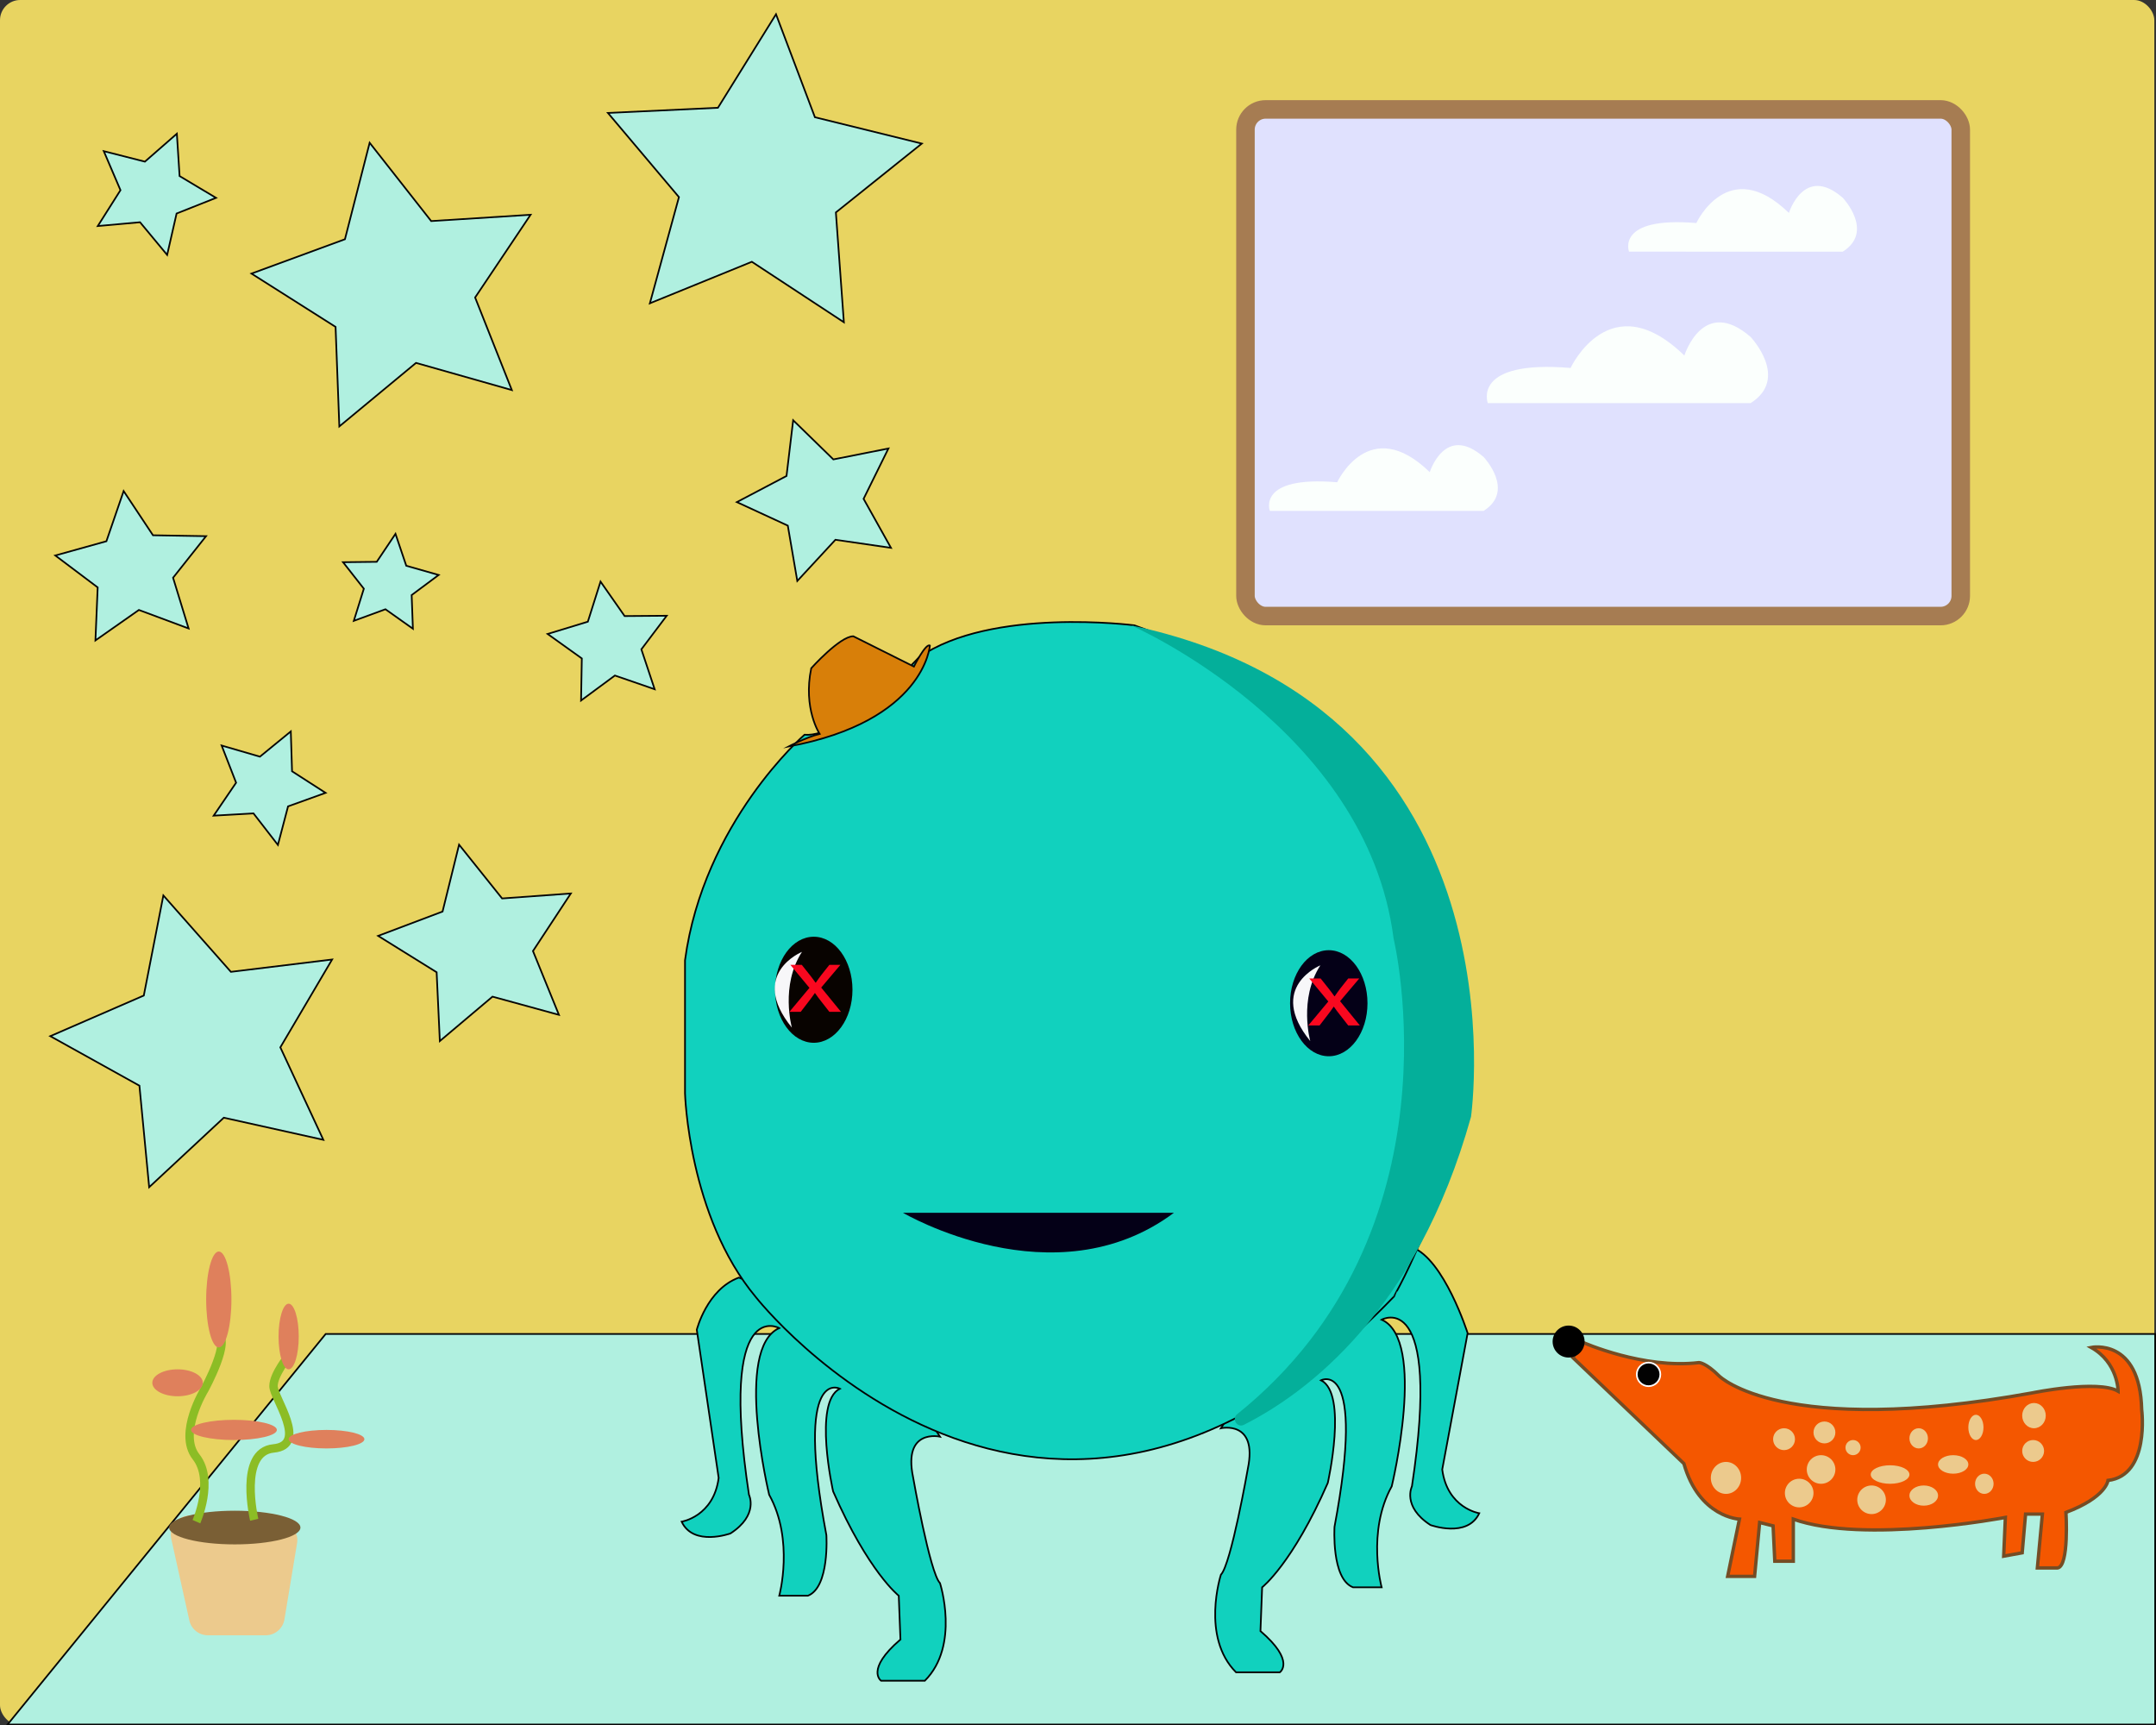 <svg xmlns="http://www.w3.org/2000/svg" viewBox="0 0 1281 1025">
    <rect x="0" y="0" width="1281" height="1025" fill="#333333" stroke="none"/>
    <g id="background"><rect width="1280" height="1025" rx="12" fill="#e8d461"/><polygon
        points="193.5 792.5 4.5 1024.5 1280.5 1024.5 1280.5 792.5 193.5 792.5"
        fill="#b0f0e0"
        stroke="#050505"
        stroke-miterlimit="10"/><path
        d="M101.25,913.64,112,962.17a11.27,11.27,0,0,0,11,8.83h34.37a11.28,11.28,0,0,0,11.13-9.45L176,916.31a11.29,11.29,0,0,0-10.43-13.09L113,899.94A11.28,11.28,0,0,0,101.25,913.64Z"
        transform="translate(0.5 0.5)"
        fill="#ecca8d"/><ellipse cx="139.5" cy="907.5" rx="39" ry="10" fill="#7a5f35"/><path
        d="M116.2,903.5S127,879,116,865s5-40,5-40,17-31,7-33"
        transform="translate(0.5 0.5)"
        fill="none"
        stroke="#8cbd25"
        stroke-miterlimit="10"
        stroke-width="5"/><path
        d="M150.54,902.37S141,862,162,860s0-30,0-37,9-18,9-18"
        transform="translate(0.5 0.5)"
        fill="none"
        stroke="#8cbd25"
        stroke-miterlimit="10"
        stroke-width="5"/><ellipse cx="130" cy="772" rx="7.5" ry="28.5" fill="#df805c"/><ellipse cx="194" cy="855" rx="22.5" ry="5.5" fill="#df805c"/><ellipse cx="139" cy="849.5" rx="25.5" ry="6" fill="#df805c"/><ellipse cx="171.5" cy="794" rx="6" ry="19.5" fill="#df805c"/><ellipse cx="105.5" cy="821.5" rx="15" ry="8" fill="#df805c"/><polygon
        points="99.31 151.44 83.21 132.03 58.09 134.29 71.58 112.98 61.66 89.8 86.09 96.03 105.08 79.44 106.7 104.6 128.35 117.54 104.92 126.85 99.31 151.44"
        fill="#b0f0e0"
        stroke="#050505"
        stroke-miterlimit="10"/>
<g id = "star" ><polygon 
        points="304.1 231.73 247.18 215.59 201.62 253.32 199.38 194.2 149.41 162.53 204.95 142.13 219.63 84.82 256.19 131.34 315.24 127.59 282.29 176.74 304.1 231.73"
        fill="#b0f0e0"
        stroke="#050505"
        stroke-miterlimit="10"/><polygon 
        points="501.39 191.44 446.71 155.52 386.13 180.19 403.4 117.1 361.21 67.1 426.56 64.03 461.07 8.46 484.19 69.65 547.7 85.3 496.64 126.2 501.39 191.44"
        fill="#b0f0e0"
        stroke="#050505"
        stroke-miterlimit="10"/><polygon
        points="112.06 373.37 82.52 362.37 56.7 380.47 58.04 348.97 32.85 330.01 63.22 321.55 73.46 291.73 90.9 318 122.42 318.53 102.83 343.23 112.06 373.37"
        fill="#b0f0e0"
        stroke="#050505"
        stroke-miterlimit="10"/><polygon 
        points="245.33 373.52 229.01 361.95 210.22 368.83 216.18 349.74 203.83 334 223.84 333.77 234.98 317.15 241.39 336.11 260.63 341.58 244.59 353.52 245.33 373.52"
        fill="#b0f0e0"
        stroke="#050505"
        stroke-miterlimit="10"/><polygon 
        points="529.37 325.46 496.37 320.67 473.72 345.14 468.08 312.27 437.81 298.29 467.31 282.77 471.26 249.66 495.14 272.93 527.85 266.45 513.1 296.35 529.37 325.46"
        fill="#b0f0e0"
        stroke="#050505"
        stroke-miterlimit="10"/><polygon 
        points="165.12 501.96 150.61 483.23 126.96 484.57 140.28 464.99 131.69 442.91 154.44 449.52 172.78 434.53 173.52 458.21 193.45 471.03 171.15 479.05 165.12 501.96"
        fill="#b0f0e0"
        stroke="#050505"
        stroke-miterlimit="10"/><polygon
        points="388.97 409.47 365.35 401.32 345.24 416.16 345.69 391.17 325.37 376.63 349.27 369.34 356.81 345.52 371.13 366 396.12 365.81 381.07 385.76 388.97 409.47"
        fill="#b0f0e0"
        stroke="#050505"
        stroke-miterlimit="10"/><polygon 
        points="192.11 677.15 132.97 664.01 88.63 705.29 82.84 644.99 29.88 615.57 85.44 591.43 97.06 531.97 137.19 577.36 197.32 570.03 166.56 622.22 192.11 677.15"
        fill="#b0f0e0"
        stroke="#050505"
        stroke-miterlimit="10"/><polygon 
        points="332.09 602.91 292.62 592.09 261.33 618.48 259.43 577.6 224.67 555.99 262.95 541.54 272.76 501.81 298.33 533.76 339.15 530.81 316.67 565 332.09 602.91"
        fill="#b0f0e0"
        stroke="#050505"
        stroke-miterlimit="10"/></g></g>
    <g id="character"><path
        id="right_leg"
        data-name="right leg"
        d="M724.91,848s22-5,16,24c0,0-10,57-16,63,0,0-12,37,9,58h26s9.5-6.5-11.5-24.5l1-26s18-14,39-62c0,0,12-53-4-61,0,0,27-14,8,87,0,0-2,31,11,36h17s-9-33,6-60c0,0,21-87-6-99,0,0,36-20,18,99,0,0-6,12,11,23,0,0,22,8,29-7,0,0-19-3-22-26l15.09-81s-14-44-33-51l-72.09,44Z"
        transform="translate(0.5 0.5)"
        fill="#11d1be"
        stroke="#020202"
        stroke-miterlimit="10"/><path
        id="left_leg"
        data-name="left leg"
        d="M558,853s-22-5-16,24c0,0,10,57,16,63,0,0,12,37-9,58H523s-9.5-6.5,11.5-24.5l-1-26s-18-14-39-62c0,0-12-53,4-61,0,0-27-14-8,87,0,0,2,31-11,36h-17s9-33-6-60c0,0-21-87,6-99,0,0-36-20-18,99,0,0,6,12-11,23,0,0-22,8-29-7,0,0,19-3,22-26l-13-88s6-24,25-31l78,31Z"
        transform="translate(0.5 0.5)"
        fill="#11d1be"
        stroke="#020202"
        stroke-miterlimit="10"/>
        <g id="head_shape" data-name="head shape"><path
            id="head"
            d="M673.5,371s-85-11-128,19c0,0-44,48-68,46,0,0-60,52-71,134v79s2,73,42,121c0,0,170,217,379,0C827.5,770,995,486.5,673.5,371Z"
            transform="translate(0.5 0.5)"
            fill="#11d1be"
            stroke="#020202"
            stroke-miterlimit="10"/><path
            d="M671.5,371s140,61,156,186c0,0,42.2,174.18-92.9,282.63-3.52,2.83,0,8.35,4,6.31C776,827.05,841.13,778.71,873.5,663,873.5,663,908.5,421,671.5,371Z"
            transform="translate(0.5 0.5)"
            fill="#04af9a"/></g>
        <g id="eyes">
            <g id="leftEye"><ellipse cx="483.5" cy="588" rx="23" ry="31.5" fill="#080300"/><path
                id="lPupil"
                d="M476,565s-32,13-6,45C470,610,463,585,476,565Z"
                transform="translate(0.5 0.5)"
                fill="#f7f7f9"/></g>
            <g id="rightEye"><ellipse cx="789.5" cy="596" rx="23" ry="31.5" fill="#040017"/><path
                id="rPupil"
                d="M784,573s-32,13-6,45C778,618,771,593,784,573Z"
                transform="translate(0.5 0.5)"
                fill="#f7f7f9"/><g id="leftDeadEye">
				<path d="M475.88,572.71l4.77,6c1.24,1.56,2.28,3,3.38,4.55h.21c1.11-1.67,2.21-3.11,3.32-4.61l4.7-5.93h6.56l-11.4,13.48,11.75,14.4h-6.91l-4.91-6.28c-1.31-1.61-2.42-3.16-3.59-4.84h-.14c-1.11,1.68-2.28,3.17-3.53,4.84l-4.83,6.28h-6.71l11.89-14.23-11.33-13.65Z" transform="translate(0.5 0.5)" fill="#f9081f" />
			</g>
			<g id="rightDeadEye">
				<path d="M784.16,580.8l4.77,6c1.25,1.56,2.28,3,3.39,4.56h.21c1.1-1.68,2.21-3.12,3.31-4.61l4.7-5.94h6.57l-11.4,13.48,11.74,14.41h-6.91l-4.9-6.28c-1.32-1.62-2.42-3.17-3.6-4.84h-.14c-1.1,1.67-2.28,3.17-3.52,4.84l-4.84,6.28h-6.7l11.89-14.23L777.39,580.8Z" transform="translate(0.5 0.5)" fill="#f9081f" />
			</g></g>
        </g><path
            id="neutral"
            d="M536,720s90,53,161,0"
            transform="translate(0.5 0.5)"
            fill="#040017"/><path
            id="hat"
            d="M552,383s-3,45-84,60c0,0,10.5-5.5,18.5-7.5,0,0-10-15-5-39,0,0,17-19,25-19l36,18S549.5,381.5,552,383Z"
            transform="translate(0.5 0.5)"
            fill="#d87f09"
            stroke="#070707"
            stroke-miterlimit="10"/></g>
    <g id="window"><rect
        x="740"
        y="65"
        width="425"
        height="301"
        rx="12"
        fill="#e0e1fe"
        stroke="#a67c52"
        stroke-miterlimit="10"
        stroke-width="11"/><path
        id="cloud3"
        d="M754,303s-8-21,40-17c0,0,19-41,55-6,0,0,9-29,32-9,0,0,19,20,0,32Z"
        transform="translate(0.5 0.5)"
        fill="#fbfffd"/><path
        id="cloud2"
        d="M883.5,239s-9.83-25.81,49.17-20.9c0,0,23.36-50.4,67.61-7.37,0,0,11.07-35.65,39.34-11.07,0,0,23.36,24.59,0,39.34Z"
        transform="translate(0.5 0.5)"
        fill="#fbfffd"/><path
        id="cloud1"
        d="M967.39,149s-8-21,40-17c0,0,19-41,55-6,0,0,9-29,32-9,0,0,19,20,0,32Z"
        transform="translate(0.5 0.5)"
        fill="#fbfffd"/></g>
    <g id="pet">
        <g id="body"><path
            d="M940,797s36,16,69,12c0,0,4,0,12,8,0,0,37,37,186,10,0,0,39-8,51-1,0,0,0-17-16-26,0,0,29-6,30,37,0,0,5,39-20,42,0,0-1,10-25,19,0,0,2,32-5,33h-12l3-32h-10l-2,23-11,2,1-23s-84,16-126,1v25h-11l-1-21-8-2-3,32h-16l7-34s-24-1-33-33l-66-63Z"
            transform="translate(0.5 0.5)"
            fill="#f45700"
            stroke="#754c24"
            stroke-miterlimit="10"
            stroke-width="2"/></g>
        <g id="nose"><circle cx="932" cy="797" r="9.5"/></g>
        <g id="downArea"><circle
            cx="979.5"
            cy="816.5"
            r="7"
            fill="#020202"
            stroke="#fcfcfc"
            stroke-miterlimit="10"/></g>
        <g id="Layer_9" data-name="Layer 9"><circle cx="1060" cy="855" r="6.5" fill="#ecca8d"/><circle cx="1069" cy="887" r="8.5" fill="#ecca8d"/><circle cx="1101" cy="860" r="4.5" fill="#ecca8d"/><ellipse cx="1140" cy="854.5" rx="5.5" ry="6" fill="#ecca8d"/><circle cx="1112" cy="891" r="8.5" fill="#ecca8d"/><ellipse cx="1174" cy="848" rx="4.5" ry="7.5" fill="#ecca8d"/><ellipse cx="1208.5" cy="841" rx="7" ry="7.5" fill="#ecca8d"/><ellipse cx="1179" cy="881.5" rx="5.5" ry="6" fill="#ecca8d"/><circle cx="1208" cy="862" r="6.5" fill="#ecca8d"/><ellipse cx="1143" cy="888.5" rx="8.5" ry="6" fill="#ecca8d"/><ellipse cx="1025.5" cy="878" rx="9" ry="9.5" fill="#ecca8d"/><circle cx="1084" cy="851" r="6.5" fill="#ecca8d"/><ellipse cx="1160.5" cy="870" rx="9" ry="5.5" fill="#ecca8d"/><ellipse cx="1123" cy="876" rx="11.5" ry="5.5" fill="#ecca8d"/><circle cx="1082" cy="873" r="8.5" fill="#ecca8d"/></g>
    </g>
</svg>